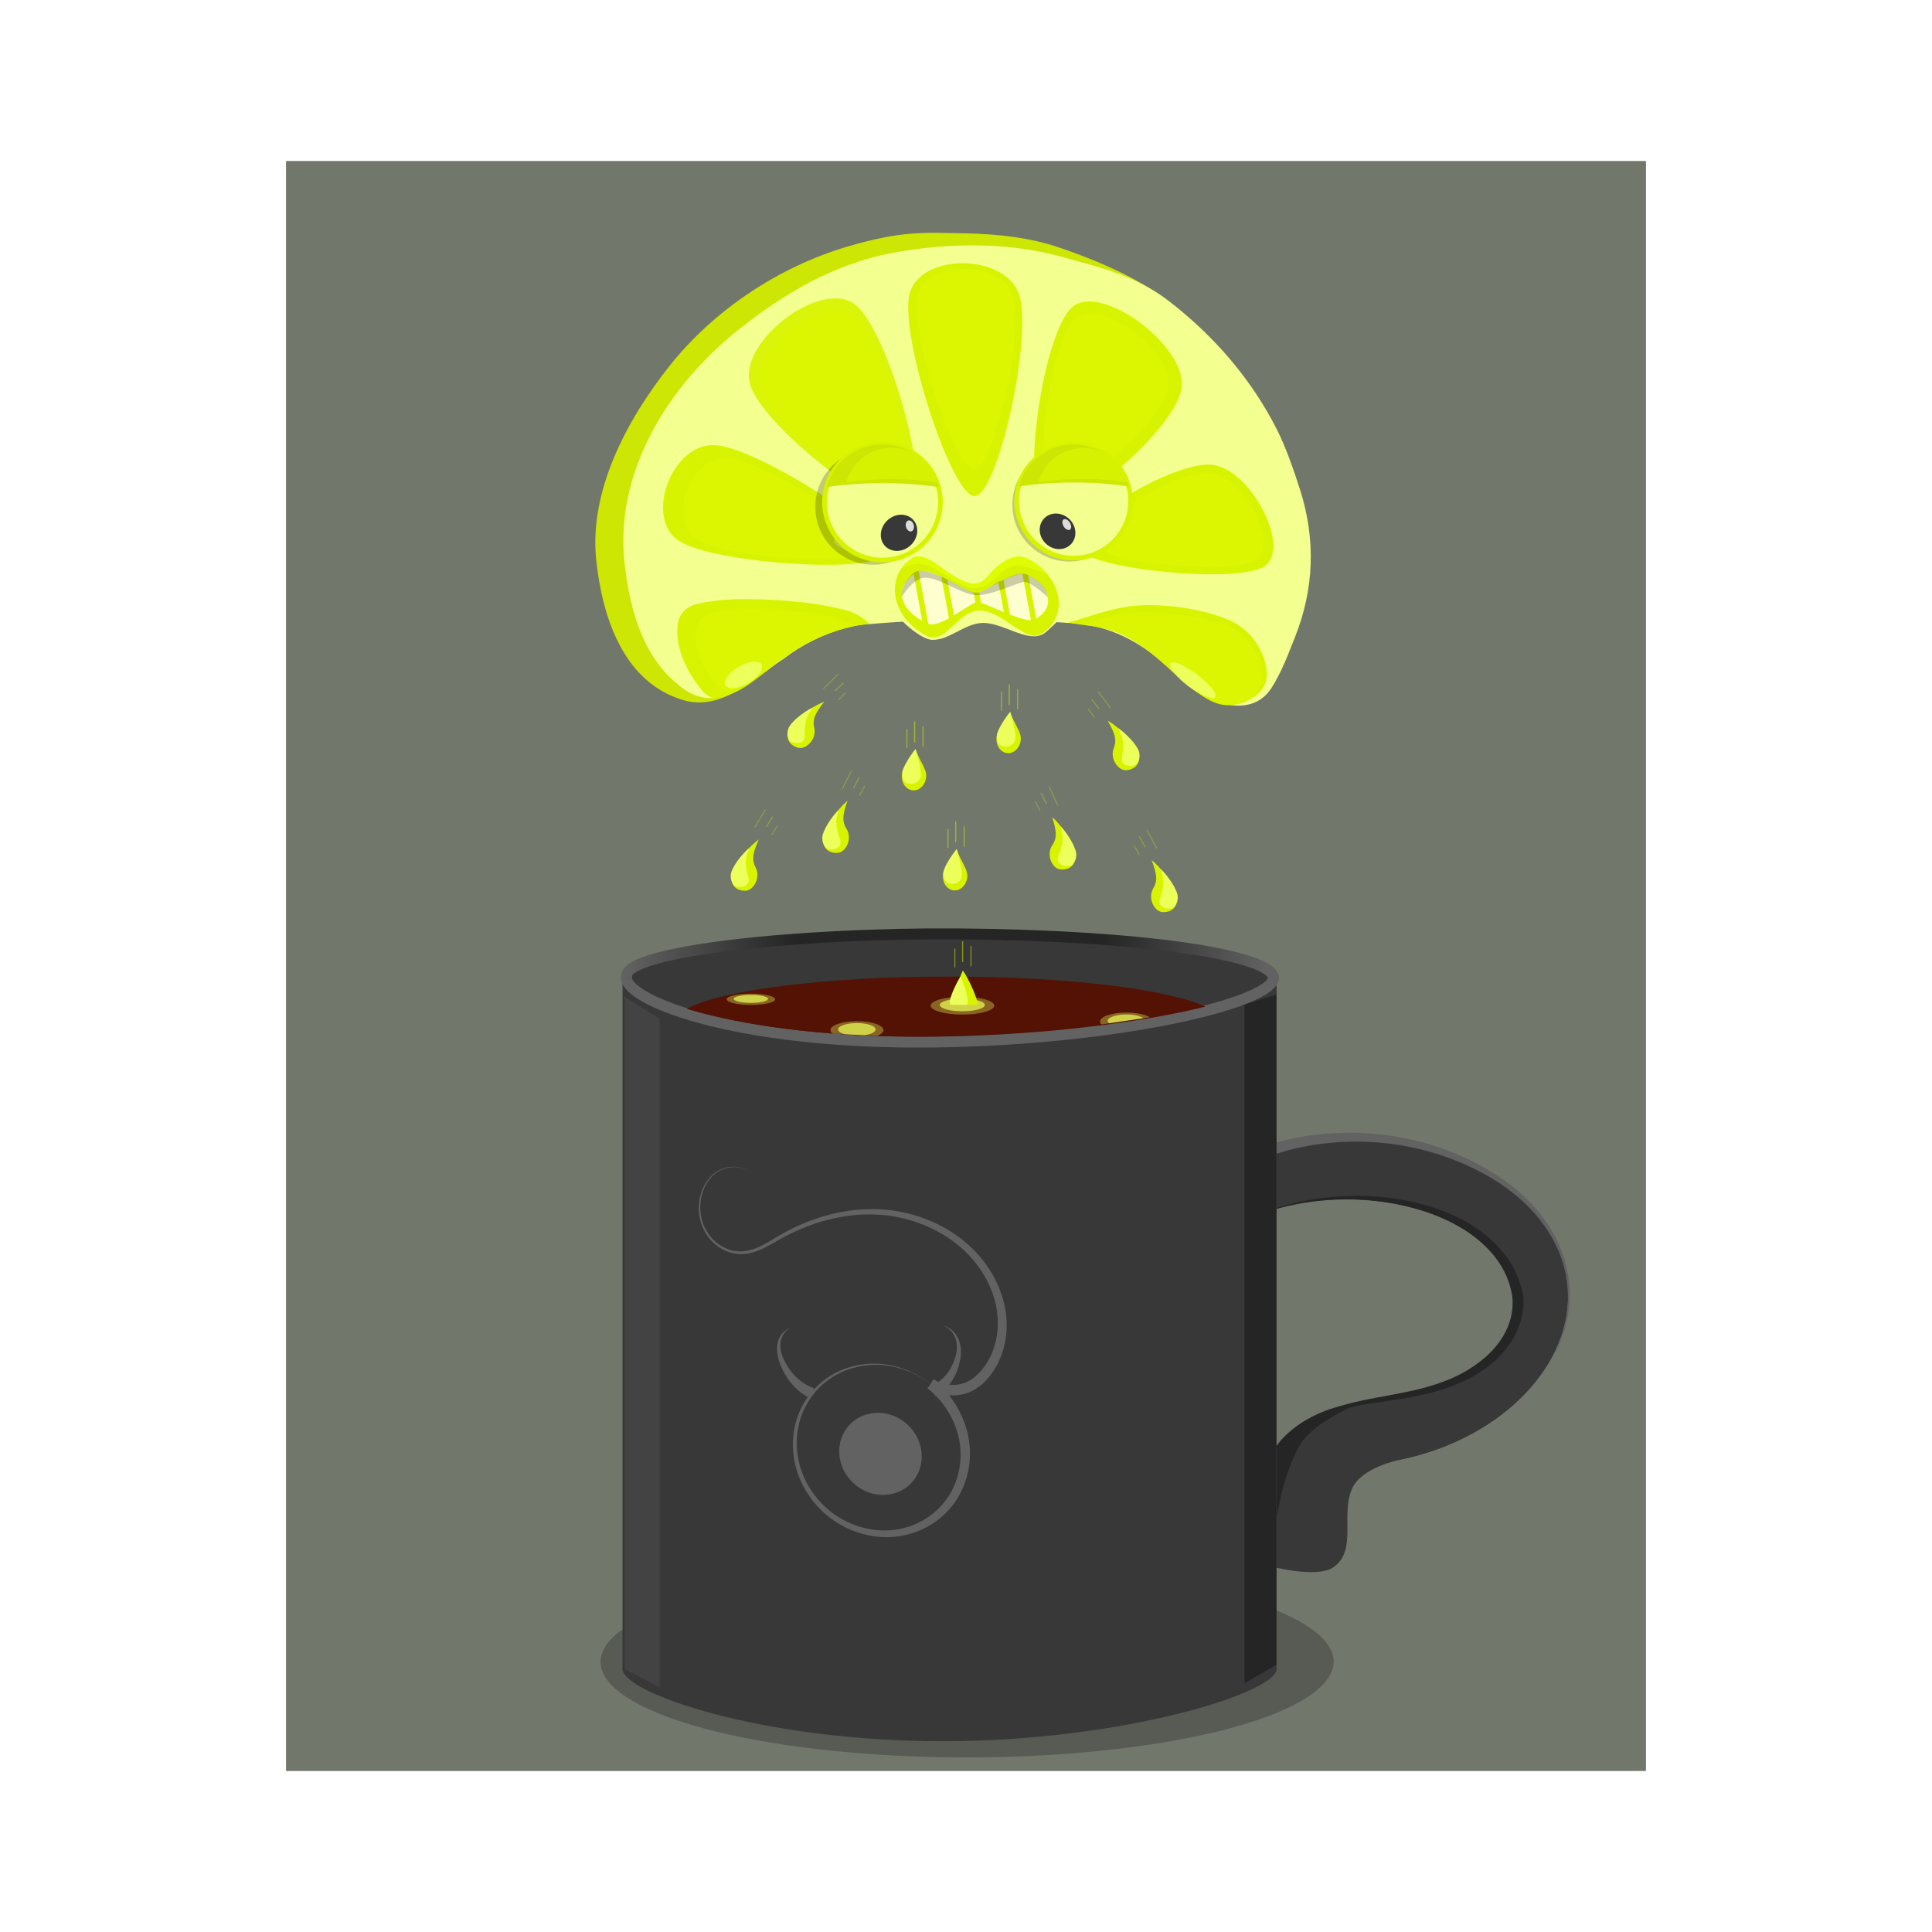 <svg:svg xmlns:dc="http://purl.org/dc/elements/1.1/" xmlns:ns2="http://creativecommons.org/ns#" xmlns:rdf="http://www.w3.org/1999/02/22-rdf-syntax-ns#" xmlns:svg="http://www.w3.org/2000/svg" height="1761.6" id="svg2985" version="1.1" viewBox="-260.8 -146.8 1761.6 1761.6" width="1761.6">
  <svg:defs id="defs2989">
    <svg:linearGradient gradientTransform="matrix(.989 0 0 1 327.77 -24)" gradientUnits="userSpaceOnUse" id="linearGradient3818" x1="278.81" x2="874.13" y1="753.03" y2="752.58">
      <svg:stop id="stop3814" offset="0" stop-color="#626262" />
      <svg:stop id="stop3820" offset=".267" stop-color="#252525" />
      <svg:stop id="stop3822" offset=".747" stop-color="#252525" />
      <svg:stop id="stop3816" offset="1" stop-color="#626262" />
    </svg:linearGradient>
    <svg:filter color-interpolation-filters="sRGB" height="1.025" id="filter4364" width="1.76" x="-.38" y="-.012">
      <svg:feGaussianBlur id="feGaussianBlur4366" stdDeviation="3.235" />
    </svg:filter>
    <svg:filter color-interpolation-filters="sRGB" height="1.025" id="filter4376" width="1.544" x="-.272" y="-.013">
      <svg:feGaussianBlur id="feGaussianBlur4378" stdDeviation="3.285" />
    </svg:filter>
    <svg:clipPath clipPathUnits="userSpaceOnUse" id="clipPath4318">
      <svg:path d="m472.2 721.5c-103.79 0-188.21 17.128-190.67 38.469h-0.04v0.469c-0.01 0.165-0.04 0.335-0.04 0.5 0 0.17 0.03 0.33 0.04 0.5v627.69c-0.114 0.733 0.023 1.752-0.04 2.531 0 21.783 81.053 65.969 186.39 65.969s195.09-44.186 195.09-65.969c0-0.851-0.143-1.694-0.4-2.531h0.38v-627.84c0.005-0.117 0.02-0.227 0.02-0.344 0-0.113-0.015-0.231-0.02-0.344v-0.625h-0.04c-2.46-21.31-86.88-38.44-190.67-38.44z" fill="#383838" id="path4320" style="color:#000000" />
    </svg:clipPath>
    <svg:clipPath clipPathUnits="userSpaceOnUse" id="clipPath4325">
      <svg:path d="m580.03 721.5c-162.3 0-294.31 17.128-298.16 38.469h-0.062v0.469c-0.015 0.165-0.062 0.335-0.062 0.5 0 0.17 0.046 0.33 0.062 0.5v627.69c-0.178 0.733 0.035 1.752-0.062 2.531 0 21.783 126.74 65.969 291.47 65.969 164.72 0 305.06-44.186 305.06-65.969 0-0.851-0.224-1.694-0.625-2.531h0.594v-627.84c0.008-0.117 0.031-0.227 0.031-0.344 0-0.113-0.024-0.231-0.031-0.344v-0.625h-0.062c-3.84-21.31-135.84-38.44-298.15-38.44z" fill="#383838" id="path4327" style="color:#000000" />
    </svg:clipPath>
  </svg:defs>
  <svg:g id="layer2" transform="translate(-297 7.213)">
    <svg:g id="g4139">
      <svg:rect fill="#242c1a" fill-opacity=".643" height="1468" id="rect4137" width="1240" x="297" y="-7.213" />
      <svg:path d="m1100 1460c0 39.212-205.05 71-458 71s-458-31.788-458-71 205.05-71 458-71 458 31.788 458 71z" fill="#3f3f3f" id="path4380" opacity=".5" style="color:#000000" transform="matrix(.684 .066 -1.637 1.152 2868.9 -363.11)" />
      <svg:path d="m1198.8 1275.1s38.868 9.791 53.05 0c22.456-15.504 6.255-47.739 17.346-72.104 8.598-18.888 41.851-25.611 41.851-25.611 89.888-17.772 155.02-81.414 155.02-150.23 0-80.771-90.751-146.25-202.69-146.25-22.054 0-44.428 2.55-64.305 7.25v59.719c19.244-5.426 41.768-8.469 64.305-8.469 84.106 0 152.28 42.112 152.28 94.063 0 51.95-68.472 87.006-152.28 94.062-24.237 2.041-60.313 25.27-64.932 41.27" fill="#383838" id="path3820" style="color:#000000" />
      <svg:path d="m1274.2 936.38c-33.991-0.031-68.47 6.534-99.119 20.642 36.881-15.455 78.232-20.352 117.59-15.736 11.317 1.327 22.525 3.501 33.469 6.531 13.022 3.61 25.658 8.439 37.406 14.844 21.021 11.539 39.616 28.711 47.625 50.375 2.169 5.758 3.612 11.787 4.281 17.875 0.253 5.653-0.332 11.36-1.719 16.875-2.818 11.364-9.229 21.924-17.531 30.656-8.318 8.742-18.632 15.663-29.688 21.156-12.003 5.955-24.925 10.173-38.125 13.375-12.65 3.065-25.629 5.199-38.594 7.656-12.933 2.446-25.897 5.262-38.406 9.656-12.528 4.397-24.949 9.565-35.197 18.022-10.253 8.458-19.481 18.009-23.728 30.523-2.304 6.795-3.389 13.993-3.188 21.125 0.025-7.135 1.322-14.232 3.812-20.875 4.582-12.235 14.023-21.318 24.29-29.273 10.273-7.959 22.613-12.591 35.01-16.522 12.385-3.923 25.259-6.249 38.188-8.281 12.963-2.031 26.042-3.754 39.062-6.469 13.592-2.83 27.073-6.792 39.875-12.625 11.808-5.372 23.034-12.446 32.5-21.719 9.48-9.281 17.01-20.894 20.781-33.969 1.863-6.525 2.736-13.343 2.594-20.156h0.031c-0.01-0.053-0.024-0.103-0.031-0.156-0.991-6.984-2.86-13.828-5.562-20.312-10.15-23.99-30.622-41.74-53.156-52.938-12.508-6.256-25.748-10.802-39.219-14.031-11.317-2.716-22.815-4.517-34.375-5.469-6.284-0.517-12.58-0.776-18.875-0.781z" fill="#252525" fill-rule="evenodd" id="path3860" />
      <svg:path d="m1191.4 890.25 3.122 9.5c29.323-10.043 60.745-14.176 91.882-12.456 31.136 1.725 62.054 9.305 90.37 22.649v0c18.685 8.815 36.335 20.055 51.101 34.454v0c14.758 14.395 26.641 32.027 32.93 51.708 5.051 15.775 6.272 32.791 3.857 49.286-2.417 16.494-8.479 32.534-17.951 46.36 9.802-13.594 16.304-29.563 19.145-46.17 2.843-16.607 2.037-33.916-2.739-50.184-5.961-20.265-17.658-38.651-32.469-53.776 0 0-0 0-0-0-14.805-15.123-32.604-27.11-51.499-36.562-28.642-14.342-60.174-22.917-92.224-25.462-32.05-2.55-64.682 0.925-95.524 10.654z" fill="#626262" id="path3847" style="color:#000000" />
      <svg:path d="m1266.7 1129.6s-32.553 14.37-44.194 32.173c-8.264 12.638-16.472 37.608-19.092 51.972-2.271 12.45-10.607 44.194-10.607 44.194l6.718-91.57c20.323-25.743 43.32-34.054 67.175-36.77z" fill="#252525" id="path3216" style="color:#000000" />
      <svg:path d="m902.03 697.5c-162.3 0-294.31 17.128-298.16 38.469h-0.062v0.469c-0.015 0.165-0.062 0.335-0.062 0.5 0 0.17 0.046 0.33 0.062 0.5v627.69c-0.178 0.733 0.035 1.752-0.062 2.531 0 21.783 126.74 65.969 291.47 65.969 164.72 0 305.06-44.186 305.06-65.969 0-0.851-0.224-1.694-0.625-2.531h0.594v-627.84c0.01-0.117 0.031-0.227 0.031-0.344 0-0.113-0.024-0.231-0.031-0.344v-0.625h-0.062c-3.8-21.31-135.8-38.44-298.07-38.44z" fill="#383838" id="path3783" style="color:#000000" />
      <svg:path clip-path="url(#clipPath4325)" d="m877.95 776.88v611l-29 17v-619.13l29-8.868" fill="#252525" filter="url(#filter4376)" id="path4372" style="color:#000000" transform="translate(322,-24)" />
      <svg:path d="m1197.5 737.24c0 21.783-127.48 53.883-290.41 58.488-191.42 5.411-299.87-36.439-299.83-58.488" fill="none" id="path3822" stroke="#626262" stroke-linecap="round" stroke-linejoin="round" stroke-width="9.947" style="color:#000000" />
      <svg:path d="m1182.3 473.92c-19.57 24.006-47.824 13.259-65.017-9.311-24.554-26.117-57.471-45.392-95.017-49.522-50.993-7.425-102.52 1.043-153.83-2.658-41.991-2.319-84.708 8.287-117.74 34.412-26.519 16.601-53.462 45.917-88.095 38.456-58.39-14.88-77.42-78.05-82.78-128.81-6.61-62.64 27.66-127.41 66.79-176.77 40.4-50.96 99.6-90.331 161.95-108.79 50.31-14.889 71.06-12.844 106.93-12.184 29.454 0.541 59.536 3.61 87.38 13.227 44.225 15.275 89.184 35.172 122.17 69.124 32.284 33.234 42.157 46.845 73.15 109.45 39.29 79.366 24.179 170.5-15.838 223.37z" fill="#cde603" id="path3850" style="color:#000000" />
      <svg:path d="m1221.5 292.22c14.864 46.458 12.576 91.552-4.341 134.2-6.22 15.681-12.391 32.567-21.692 46.97-19.827 30.701-64.374 11.528-85.322-10.2-25.103-26.039-55.521-46.061-94.178-48.835-64.573-4.633-127.45-4.727-191.69 1.088-14.577 1.319-28.474 5.867-42.643 12.468-14.228 6.629-28.375 15.688-43.754 27.773-8.775 6.896-19.441 14.061-29.591 19.966-17.667 10.279-37.219 9.695-54.24-5.804-32.529-26.3-43.83-70.179-48.348-109.81-9.501-83.33 39.803-162.39 103.21-212.9 41.53-33.078 87.086-60.512 141.64-70.661 50.203-9.34 105.4-9.97 154.95 3.997 32.656 9.205 65.784 16.398 96.201 39.835 41.162 31.716 75.417 71.015 99.091 117.91 7.831 15.513 15.384 37.36 20.707 53.996z" fill="#f3ff8f" id="path4262" style="color:#000000" />
      <svg:path d="m1019.2 384.37c0 11.481 1.43 9.724-9.325 18.967-4.09 3.515-18.163 18.405-22.689 20.878-14.696 8.029-37.609-11.415-56.133-10.189-16.216 1.073-29.281 15.766-44.912 15.376-8.595-0.215-24.331-13.277-28.707-19-6.352-8.307-9.345-21.332-9.345-30.273 0-14.205 1.371-28.149 17.666-38.672 18.146-11.718 35.463-11.448 62.056-11.448 19.734 0 39.881 8.413 53.374 14.128 21.017 8.901 38.015 21.95 38.015 40.235z" fill="#f3ff8f" id="path3853" style="color:#000000" />
      <svg:path d="m1197.4 737.99c0-21.783-125-39.288-287.94-40.488-147.52-1.087-301.85 15.939-301.81 37.988" fill="none" id="path3810" stroke="url(#linearGradient3818)" stroke-linecap="round" stroke-linejoin="round" stroke-width="9.947" style="color:#000000" />
      <svg:path clip-path="url(#clipPath4318)" d="m282.68 779 20.421 19.858v609.47l-20.421-16.328v-613" fill="#626262" filter="url(#filter4364)" id="path4348" opacity=".5" style="color:#000000" transform="matrix(1.564 0 0 1 163.65 -24)" />
      <svg:g fill="#626262" id="g4250" transform="matrix(1 -.02 .083 .998 138.99 5.037)">
        <svg:path d="m507 922c-4.439-3.144-9.759-5.06-15.212-5.463-5.453-0.402-11.025 0.71-15.927 3.193-0 0-0 0-0 0-8.052 4.087-13.994 11.676-17.374 20.067-4.623 11.428-4.745 24.896 0.784 36.078 2.771 5.589 6.91 10.528 12.055 14.135 5.147 3.607 11.288 5.835 17.612 6.219 6.871 0.396 13.665-1.321 19.915-3.892 6.249-2.558 12.058-5.895 17.898-8.924 28.68-14.842 61.093-23.417 92.9-20.501 15.933 1.445 31.582 5.901 45.72 13.21 14.029 7.26 26.59 17.405 35.914 29.943 10.794 14.512 17.418 32.233 17.717 50.067 0.31 17.802-5.756 35.842-17.373 48.952h-0c-4.949 5.533-10.743 10.242-17.267 12.532-9.299 3.4-20.535 1.894-28.54-3.746l-5.641 8.257c10.991 7.336 25.213 8.916 37.46 4.254 8.367-3.282 15.287-8.971 20.733-15.468h0c12.898-15.258 19.241-35.327 18.495-55.004-0.757-19.652-8.249-38.635-20.151-53.977-10.288-13.26-23.779-23.757-38.679-31.099-0-0-0-0-0-0-14.989-7.393-31.396-11.729-47.984-12.92-33.048-2.339-65.996 7.036-94.804 22.67-5.867 3.177-11.521 6.577-17.493 9.14-5.97 2.551-12.333 4.326-18.694 4.044-5.847-0.239-11.637-2.215-16.536-5.51l-0-0c-4.901-3.294-8.923-7.912-11.667-13.192-5.495-10.542-5.642-23.626-1.346-34.867 3.164-8.244 8.807-15.795 16.626-19.933l0-0c4.756-2.522 10.225-3.727 15.629-3.429 5.404 0.298 10.735 2.099 15.232 5.16z" fill-rule="evenodd" id="path3875" />
        <svg:path d="m653.04 1118.3c-12.238-10.949-28.091-17.891-44.55-19.439-16.46-1.546-33.438 2.31-47.693 10.9-14.254 8.592-25.689 21.861-32.096 37.342-0 0-0 0-0 0-6.403 15.482-7.727 33.055-3.657 49.421 3.955 15.886 12.95 30.502 25.448 41.236 15.808 13.562 37.061 20.62 58.007 19.139h0c20.944-1.5 41.154-11.508 55.109-27.424 13.937-15.931 21.308-37.411 20.017-58.709-1.317-21.296-11.262-41.887-27.289-56.227l-6.591 7.521c14.268 12.207 23.61 30.442 25.144 49.327 1.561 18.882-4.679 38.563-16.984 53.192-12.287 14.644-30.708 24.312-49.913 26.066-19.204 1.774-39.246-4.364-54.26-16.736-11.896-9.791-20.717-23.429-24.768-38.402-4.179-15.422-3.29-32.282 2.555-47.271 5.842-14.991 16.64-28.107 30.34-36.751 13.699-8.647 30.28-12.808 46.546-11.615 16.267 1.192 32.174 7.735 44.635 18.43z" fill-rule="evenodd" id="path3881" />
        <svg:path d="m639 1184.5c0 20.711-16.789 37.5-37.5 37.5s-37.5-16.789-37.5-37.5 16.789-37.5 37.5-37.5 37.5 16.789 37.5 37.5z" id="path3887" style="color:#000000" transform="translate(.5 -3.5)" />
        <svg:path d="m530.11 1064.3c-3.984 1.167-7.648 3.721-10.185 7.239-2.751 3.835-4.114 8.637-4.238 13.438-0.129 4.789 0.833 9.555 2.316 14.036 2.09 6.412 5.283 12.598 9.735 18.016 3.953 4.79 8.847 8.873 14.406 11.946l4.311-9.023c-4.744-1.849-9.218-4.642-13.052-8.205-4.342-4.016-7.886-9.09-10.571-14.659-1.858-3.905-3.31-7.988-3.731-12.222v-0c-0.416-4.221 0.151-8.652 2.207-12.456 1.875-3.494 5.004-6.431 8.8-8.11z" fill-rule="evenodd" id="path3919" />
        <svg:path d="m668.65 1065c3.797 1.679 6.925 4.615 8.8 8.11 2.056 3.804 2.623 8.236 2.207 12.456-0.421 4.234-1.873 8.317-3.731 12.222-2.684 5.57-6.229 10.643-10.571 14.659-3.834 3.563-8.308 6.355-13.052 8.205l4.311 9.023c5.559-3.074 10.454-7.156 14.406-11.946 4.452-5.418 7.646-11.604 9.735-18.016 1.484-4.481 2.446-9.247 2.316-14.036-0.124-4.801-1.487-9.603-4.238-13.438-2.537-3.517-6.201-6.072-10.185-7.239z" fill-rule="evenodd" id="path3938" />
      </svg:g>
      <svg:path d="m662.49 765.81c1.328 0.405 2.47 0.818 3.844 1.219 5.685 1.659 11.772 3.276 18.219 4.844 6.447 1.568 13.272 3.087 20.469 4.531 7.197 1.444 14.754 2.806 22.688 4.094 7.934 1.288 16.217 2.495 24.875 3.594 8.658 1.099 17.693 2.092 27.062 2.969 9.37 0.877 19.087 1.628 29.156 2.25 10.069 0.622 20.494 1.103 31.25 1.438 10.756 0.335 21.851 0.517 33.281 0.531 11.43 0.015 23.19-0.131 35.281-0.469 10.291-0.288 20.449-0.663 30.438-1.156 9.989-0.493 19.797-1.101 29.438-1.781 9.641-0.68 19.096-1.432 28.344-2.281 9.247-0.849 18.285-1.782 27.094-2.781 8.808-0.999 17.394-2.088 25.719-3.219 8.324-1.131 16.393-2.318 24.188-3.562 7.795-1.244 15.312-2.536 22.531-3.875 7.22-1.339 14.151-2.71 20.75-4.125 6.379-1.368 12.43-2.765 18.188-4.188-34.59-15.951-126.31-27.406-234.34-27.406-112.46 0-207.43 12.394-238.47 29.375z" fill="#531203" id="path3990" style="color:#000000" />
      <svg:g id="g4156" transform="matrix(.998 .063 .195 1.014 239.61 -56.207)">
        <svg:path d="m425.78 416.78c-25.177 0.211-50.745 1.106-75.108 7.99-9.758 2.509-18.623 9.195-21.901 18.992-6.527 18.69-1.919 40.025 8.537 56.389 3.733 7.212 10.166 11.993 18.273 8.063 20.154-5.272 36.49-19.04 53.006-31.038 18.374-13.607 36.764-24.164 57.942-33.157 12.78-4.625 26.027-9.22 39.403-10.891-4.85-5.333-10.005-8.241-15.844-10.231-21.025-4.986-42.779-5.891-64.308-6.118z" fill="#d8f300" id="path3902" style="color:#000000" />
        <svg:path d="m424.99 425.77c-20.838 0.175-42 0.915-62.165 6.613-8.077 2.077-15.414 7.611-18.127 15.719-5.402 15.469-1.588 33.128 7.066 46.672 3.083 5.935 8.42 10.004 15.093 6.578 16.622-4.737 29.948-16.408 43.646-26.39 8.931-6.707 18.443-11.593 28.112-17.425 11.934-7.198 24.048-12.739 38.045-17.388 4.736-1.398 12.474-3.975 15.999-4.669-3.73-2.991-10.073-3.788-15.173-5.299-17.231-3.638-34.938-4.242-52.495-4.411z" fill="#dbf600" id="path4076" style="color:#000000" />
        <svg:path d="m371.5 452.5c0 2.761-3.134 5-7 5s-7-2.239-7-5 3.134-5 7-5 7 2.239 7 5z" fill="#ecff5a" id="path4088" style="color:#000000" transform="matrix(2.636 -1.555 .735 1.351 -913.07 442.24)" />
      </svg:g>
      <svg:g id="g4151" transform="matrix(1 -.158 .208 .928 253.58 68.372)">
        <svg:path d="m540.78 11.771c-34.391 0-99.08-112.04-81.884-141.83 17.196-29.784 146.57-29.784 163.77 0 17.196 29.784-47.493 141.83-81.884 141.83z" fill="#d8f300" id="path3904" style="color:#000000" transform="matrix(.31 -.522 1.078 .606 327.38 666.32)" />
        <svg:path d="m540.78 11.771c-34.391 0-99.08-112.04-81.884-141.83 17.196-29.784 146.57-29.784 163.77 0 17.196 29.784-47.493 141.83-81.884 141.83z" fill="#dbf600" id="path4074" style="color:#000000" transform="matrix(.262 -.442 .911 .512 343.34 618.28)" />
        <svg:path d="m371.5 452.5c0 2.761-3.134 5-7 5s-7-2.239-7-5 3.134-5 7-5 7 2.239 7 5z" fill="#ecff5a" id="path4092" style="color:#000000" transform="matrix(2.669 1.498 -.799 1.314 -126.47 -760.79)" />
      </svg:g>
      <svg:g id="g4141" transform="matrix(1.055 -.23 .054 1.015 271.71 66.769)">
        <svg:path d="m540.78 11.771c-34.391 0-99.08-112.04-81.884-141.83 17.196-29.784 146.57-29.784 163.77 0 17.196 29.784-47.493 141.83-81.884 141.83z" fill="#daf40a" id="path3908" style="color:#000000" transform="matrix(.57 -.307 .601 1.174 230.25 514.77)" />
        <svg:path d="m540.78 11.771c-34.391 0-99.08-112.04-81.884-141.83 17.196-29.784 146.57-29.784 163.77 0 17.196 29.784-47.493 141.83-81.884 141.83z" fill="#dbf600" id="path4072" style="color:#000000" transform="matrix(.511 -.275 .538 1.052 257.86 488.97)" />
        <svg:path d="m371.5 452.5c0 2.761-3.134 5-7 5s-7-2.239-7-5 3.134-5 7-5 7 2.239 7 5z" fill="#ecff5a" id="path4094" style="color:#000000" transform="matrix(1.411 2.716 -1.388 .662 647.07 -947.13)" />
      </svg:g>
      <svg:g id="g4220" transform="translate(322,-24)">
        <svg:path d="m540.78 11.771c-34.391 0-99.08-112.04-81.884-141.83 17.196-29.784 146.57-29.784 163.77 0 17.196 29.784-47.493 141.83-81.884 141.83z" fill="#d8f300" id="path3900" style="color:#000000" transform="matrix(.612 0 .066 1.293 271.05 307.06)" />
        <svg:path d="m540.78 11.771c-34.391 0-99.08-112.04-81.884-141.83 17.196-29.784 146.57-29.784 163.77 0 17.196 29.784-47.493 141.83-81.884 141.83z" fill="#dbf600" id="path4068" style="color:#000000" transform="matrix(.53 0 .057 1.109 315.16 284.19)" />
      </svg:g>
      <svg:g id="g4291" transform="matrix(1 .21 .112 1.024 291 -200.92)">
        <svg:path d="m540.78 11.771c-34.391 0-99.08-112.04-81.884-141.83 17.196-29.784 146.57-29.784 163.77 0 17.196 29.784-47.493 141.83-81.884 141.83z" fill="#d8f300" id="path3912" style="color:#000000" transform="matrix(.572 .324 -.663 1.127 354.66 172.82)" />
        <svg:path d="m540.78 11.771c-34.391 0-99.08-112.04-81.884-141.83 17.196-29.784 146.57-29.784 163.77 0 17.196 29.784-47.493 141.83-81.884 141.83z" fill="#dbf600" id="path4070" style="color:#000000" transform="matrix(.484 .274 -.562 .955 410.27 182.81)" />
        <svg:path d="m371.5 452.5c0 2.761-3.134 5-7 5s-7-2.239-7-5 3.134-5 7-5 7 2.239 7 5z" fill="#ecff5a" id="path4098" style="color:#000000" transform="matrix(-1.529 2.651 -1.305 -.814 1816.3 -258.16)" />
      </svg:g>
      <svg:g id="g4224" transform="translate(322,-24)">
        <svg:path d="m540.78 11.771c-34.391 0-99.08-112.04-81.884-141.83 17.196-29.784 146.57-29.784 163.77 0 17.196 29.784-47.493 141.83-81.884 141.83z" fill="#d8f300" id="path3914" style="color:#000000" transform="matrix(.29 .567 -1.035 .206 551.48 60.37)" />
        <svg:path d="m540.78 11.771c-34.391 0-99.08-112.04-81.884-141.83 17.196-29.784 146.57-29.784 163.77 0 17.196 29.784-47.493 141.83-81.884 141.83z" fill="#dbf600" id="path4078" style="color:#000000" transform="matrix(.25 .489 -.892 .178 587 99.94)" />
      </svg:g>
      <svg:g id="g4143" transform="translate(322,-24)">
        <svg:path d="m752.15 422.05c-23.713 1.415-49.884 12.237-63.751 15.433 10.12 2.604 20.699 2.445 34.208 5.832 25.347 6.354 44.85 24.921 62.784 41.015 18.326 16.445 34.982 30.335 51.429 28.584 18.022-1.919 32.31-13.343 32.459-27.081 0.207-19.015-12.705-38.774-29.051-47.809-16.652-9.204-53.669-18.027-88.078-15.974z" fill="#d8f300" id="path3916" style="color:#000000" />
        <svg:path d="m759.9 428.58c-11.753-0.441-24.471 1.175-35.414 3.967-8.653 2.208-15.91 4.995-21.297 7.274 10.95 1.18 22.032 3.657 31.544 7.372 11.642 4.547 21.69 12.445 32.423 20.741 10.629 8.216 20.432 19.708 30.234 26.531 9.002 6.265 16.974 13.14 24.627 15.774 5.516 1.899 14.302 2.343 18.802 1.813 16.096-1.896 23.688-14.152 23.821-26.436 0.185-17.003-11.361-34.672-25.978-42.752-14.89-8.23-47.959-13.128-78.761-14.284z" fill="#dbf600" id="path4080" style="color:#000000" />
        <svg:path d="m371.5 452.5c0 2.761-3.134 5-7 5s-7-2.239-7-5 3.134-5 7-5 7 2.239 7 5z" fill="#ecff5a" id="path4102" style="color:#000000" transform="matrix(-2.934 -2.179 .638 -1.129 1582.6 1795.3)" />
      </svg:g>
      <svg:g fill="#ecff5a" id="g4076" transform="matrix(.672 0 0 1 515.57 -21.172)">
        <svg:path d="m635.69 784.1c0 4.491-19.312 8.132-43.134 8.132s-43.134-3.641-43.134-8.132 19.312-8.132 43.134-8.132 43.134 3.641 43.134 8.132z" id="path4023" opacity=".351" style="color:#000000" />
        <svg:path d="m635.69 784.1c0 4.491-19.312 8.132-43.134 8.132s-43.134-3.641-43.134-8.132 19.312-8.132 43.134-8.132 43.134 3.641 43.134 8.132z" id="path4025" opacity=".707" style="color:#000000" transform="matrix(.709 0 0 .709 172.25 227.56)" />
      </svg:g>
      <svg:g id="g4072" transform="matrix(1 0 0 .79 322.35 145.74)">
        <svg:path d="m591.75 740.66c-4.492 12.891-8.663 31.349-8.531 39.594h22.25c-0.014-0.263-0.035-0.515-0.062-0.781-0.743-7.315-7.793-28.385-13.656-38.812z" fill="#d8f300" id="path4057" style="color:#000000" />
        <svg:path d="m589.62 747.59c-4.681 9.618-9.63 23.866-9.719 29.281-0.019 1.179 0.136 2.323 0.438 3.375h15.438c0.288-0.972 0.482-2.008 0.5-3.094 0.089-5.415-3.268-21.428-6.656-29.562z" fill="#ecff5a" id="path4059" style="color:#000000" />
      </svg:g>
      <svg:g fill="#ecff5a" id="g4080" transform="matrix(.513 0 0 .631 416.93 262.38)">
        <svg:path d="m635.69 784.1c0 4.491-19.312 8.132-43.134 8.132s-43.134-3.641-43.134-8.132 19.312-8.132 43.134-8.132 43.134 3.641 43.134 8.132z" id="path4082" opacity=".351" style="color:#000000" />
        <svg:path d="m635.69 784.1c0 4.491-19.312 8.132-43.134 8.132s-43.134-3.641-43.134-8.132 19.312-8.132 43.134-8.132 43.134 3.641 43.134 8.132z" id="path4084" opacity=".707" style="color:#000000" transform="matrix(.709 0 0 .709 172.25 227.56)" />
      </svg:g>
      <svg:path d="m817.59 777.09c-13.329 0-24.156 3.634-24.156 8.125 0 1.154 0.746 2.225 2.031 3.219l40.562 2.031c3.549-1.416 5.688-3.252 5.688-5.25 0-4.491-10.796-8.125-24.125-8.125z" fill="#ecff5a" id="path4089" opacity=".351" style="color:#000000" />
      <svg:path d="m817.47 778.84c-9.45 0-17.094 2.597-17.094 5.781 0 1.756 2.326 3.317 6 4.375l18.031 0.906c6.004-0.895 10.188-2.927 10.188-5.281 0-3.184-7.675-5.781-17.125-5.781z" fill="#ecff5a" id="path4091" opacity=".707" style="color:#000000" />
      <svg:g fill="#ecff5a" id="g4107" transform="translate(322,-24)">
        <svg:path d="m741.38 793.25c-13.329 0-24.125 3.634-24.125 8.125 0 0.938 0.509 1.849 1.375 2.688l44-6.531c-4.08-2.55-12.06-4.28-21.25-4.28z" id="path4095" opacity=".351" style="color:#000000" />
        <svg:path d="m741.28 795.03c-9.45 0-17.094 2.566-17.094 5.75 0 0.796 0.478 1.56 1.344 2.25l31.312-4.656c-2.703-1.985-8.656-3.344-15.562-3.344z" id="path4097" opacity=".707" style="color:#000000" />
      </svg:g>
      <svg:g id="g4787" transform="translate(309.27 -40.971)">
        <svg:path d="m657.69 561.46c-0.688 7.32-6.202 12.788-12.315 12.214-6.113-0.575-10.51-6.975-9.822-14.295 0.688-7.32 5.022-10.905 12.367-23.432 3.732 11.366 10.458 18.193 9.77 25.513z" fill="#d8f300" id="path4268" style="color:#000000" />
        <svg:path d="m652.72 561.05c-0.847 4.225-5.155 7.198-9.622 6.639-4.467-0.559-7.255-2.71-7.292-9.41-0.024-4.309 6.217-15.166 12.2-22.17 2.214 6.737 5.561 20.716 4.714 24.941z" fill="#ecff5a" id="path4270" style="color:#000000" />
        <svg:path d="m640.11 517.98v16.617" fill="#394100" id="path4272" opacity=".5" stroke="#d8f300" stroke-linecap="round" stroke-linejoin="round" stroke-width=".9" style="color:#000000" />
        <svg:path d="m647.18 511.26v18.208" fill="#394100" id="path4274" opacity=".5" stroke="#d8f300" stroke-linecap="round" stroke-linejoin="round" style="color:#000000" />
        <svg:path d="m654.79 515.68v17.678" fill="#394100" id="path4276" opacity=".5" stroke="#d8f300" stroke-linecap="round" stroke-linejoin="round" stroke-width=".9" style="color:#000000" />
      </svg:g>
      <svg:g fill="#394100" id="g4326" opacity=".5" stroke="#d8f300" stroke-linecap="round" stroke-linejoin="round" transform="translate(323.24 -16.929)">
        <svg:path d="m583.61 728.23v16.617" id="path4312" stroke-width=".9" style="color:#000000" />
        <svg:path d="m590.68 721.51v18.208" id="path4314" style="color:#000000" />
        <svg:path d="m598.29 725.93v17.678" id="path4316" stroke-width=".9" style="color:#000000" />
      </svg:g>
      <svg:g id="g4660" transform="translate(302.2 -21.172)">
        <svg:g id="g4121" transform="matrix(.978 -.211 .211 .978 -95.606 169.96)">
          <svg:path d="m745.79 548.69c-5.989 8.846-0.217 21.515 7.344 22.258 6.11 0.601 12.35-1.903 13.333-9.551 0.773-6.016-2.002-10.732-5.037-16.572-3.234-6.221-7.021-13.614-15.836-21.702 3.794 12.104 4.877 18.655 0.196 25.568z" fill="#d8f300" id="path4333" style="color:#000000" />
          <svg:path d="m751.24 558.8c-2.555 6.473 4.22 9.581 8.736 9.323 4.515-0.258 7.429-4.845 7.616-10.258 0.222-6.43-7.611-19.2-14.014-26.048 1.649 8.505 3.555 12.056-2.337 26.983z" fill="#ecff5a" id="path4335" style="color:#000000" />
          <svg:g fill="none" id="g4470" opacity=".3" stroke="#d8f300" stroke-linecap="round" transform="translate(16.263 2.121)">
            <svg:path d="m734.32 510.16-7.758-16.688" id="path4337" stroke-width=".9" />
            <svg:path d="m723.86 508.56-4.527-9.287" id="path4339" />
            <svg:path d="m718.27 515.35-4.064-8.248" id="path4341" stroke-width=".9" />
          </svg:g>
        </svg:g>
      </svg:g>
      <svg:g id="g4738" transform="translate(305.03 -40.971)">
        <svg:g id="g4429" transform="translate(34.476 -11.559)">
          <svg:path d="m541.19 606.96c-0.688 7.32-6.202 12.788-12.315 12.214-6.113-0.575-10.51-6.975-9.822-14.295 0.688-7.32 5.022-10.905 12.367-23.432 3.732 11.366 10.458 18.193 9.77 25.513z" fill="#d8f300" id="path4431" style="color:#000000" />
          <svg:path d="m536.22 606.55c-0.847 4.225-5.155 7.198-9.622 6.639-4.467-0.559-7.255-2.71-7.292-9.41-0.024-4.309 6.217-15.166 12.2-22.17 2.214 6.737 5.561 20.716 4.714 24.941z" fill="#ecff5a" id="path4433" style="color:#000000" />
        </svg:g>
        <svg:g fill="#394100" id="g4435" opacity=".5" stroke="#d8f300" stroke-linecap="round" stroke-linejoin="round" transform="translate(-82.024 33.941)">
          <svg:path d="m640.11 517.98v16.617" id="path4437" stroke-width=".9" style="color:#000000" />
          <svg:path d="m647.18 511.26v18.208" id="path4439" style="color:#000000" />
          <svg:path d="m654.79 515.68v17.678" id="path4441" stroke-width=".9" style="color:#000000" />
        </svg:g>
      </svg:g>
      <svg:g id="g4710" transform="translate(262.6 -36.728)">
        <svg:g id="g4445" transform="translate(114.38 75.415)">
          <svg:path d="m541.19 606.96c-0.688 7.32-6.202 12.788-12.315 12.214-6.113-0.575-10.51-6.975-9.822-14.295 0.688-7.32 5.022-10.905 12.367-23.432 3.732 11.366 10.458 18.193 9.77 25.513z" fill="#d8f300" id="path4447" style="color:#000000" />
          <svg:path d="m536.22 606.55c-0.847 4.225-5.155 7.198-9.622 6.639-4.467-0.559-7.255-2.71-7.292-9.41-0.024-4.309 6.217-15.166 12.2-22.17 2.214 6.737 5.561 20.716 4.714 24.941z" fill="#ecff5a" id="path4449" style="color:#000000" />
        </svg:g>
        <svg:g fill="#394100" id="g4451" opacity=".5" stroke="#d8f300" stroke-linecap="round" stroke-linejoin="round" transform="translate(-2.121 120.92)">
          <svg:path d="m640.11 517.98v16.617" id="path4453" stroke-width=".9" style="color:#000000" />
          <svg:path d="m647.18 511.26v18.208" id="path4455" style="color:#000000" />
          <svg:path d="m654.79 515.68v17.678" id="path4457" stroke-width=".9" style="color:#000000" />
        </svg:g>
      </svg:g>
      <svg:g id="g4681" transform="translate(295.13 -28.243)">
        <svg:g id="g4129" transform="matrix(.999 -.053 .053 .999 -34.211 42.935)">
          <svg:path d="m791.46 683.74c-5.989 8.846-0.217 21.515 7.344 22.258 6.11 0.601 12.35-1.903 13.333-9.551 0.773-6.016-2.002-10.732-5.037-16.572-3.234-6.221-7.021-13.614-15.836-21.702 3.794 12.104 4.877 18.655 0.196 25.568z" fill="#d8f300" id="path4516" style="color:#000000" />
          <svg:path d="m796.91 693.86c-2.555 6.473 4.22 9.581 8.736 9.323 4.515-0.258 7.429-4.845 7.616-10.258 0.222-6.43-7.611-19.2-14.014-26.048 1.649 8.505 3.555 12.056-2.337 26.983z" fill="#ecff5a" id="path4518" style="color:#000000" />
          <svg:g fill="none" id="g4520" opacity=".3" stroke="#d8f300" stroke-linecap="round" transform="translate(61.933 137.18)">
            <svg:path d="m734.32 510.16-7.758-16.688" id="path4522" stroke-width=".9" />
            <svg:path d="m723.86 508.56-4.527-9.287" id="path4524" />
            <svg:path d="m718.27 515.35-4.064-8.248" id="path4526" stroke-width=".9" />
          </svg:g>
        </svg:g>
      </svg:g>
      <svg:g id="g4593" transform="translate(322,-24)">
        <svg:path d="m456.63 533.55c2.47 10.393-7.413 20.199-14.748 18.217-5.927-1.601-10.877-6.152-9.088-13.652 1.407-5.9 5.671-9.329 10.578-13.716 5.227-4.673 11.386-10.247 22.493-14.691-7.833 9.977-11.165 15.721-9.234 23.843z" fill="#d8f300" id="path4532" style="color:#000000" />
        <svg:path d="m447.95 541.07c0.098 6.958-7.339 7.467-11.47 5.627-4.132-1.84-5.233-7.161-3.492-12.29 2.069-6.092 13.914-15.263 22.328-19.401-4.553 7.37-7.592 10.017-7.366 26.063z" fill="#ecff5a" id="path4534" style="color:#000000" />
        <svg:g fill="none" id="g4536" opacity=".3" stroke="#d8f300" stroke-linecap="round" transform="matrix(-.935 -.354 -.354 .935 1332.4 280.62)">
          <svg:path d="m734.32 510.16-7.758-16.688" id="path4538" stroke-width=".9" />
          <svg:path d="m723.86 508.56-4.527-9.287" id="path4540" />
          <svg:path d="m718.27 515.35-4.064-8.248" id="path4542" stroke-width=".9" />
        </svg:g>
      </svg:g>
      <svg:g id="g4639" transform="translate(296.54 -32.485)">
        <svg:path d="m511.47 634.1c5.72 9.023-0.433 21.512-8.014 22.026-6.126 0.416-12.287-2.276-13.038-9.95-0.591-6.037 2.325-10.667 5.536-16.413 3.42-6.121 7.429-13.395 16.485-21.214-4.158 11.984-5.438 18.499-0.968 25.55z" fill="#d8f300" id="path4548" style="color:#000000" />
        <svg:path d="m505.72 644.04c2.358 6.547-4.508 9.449-9.013 9.055-4.505-0.394-7.28-5.067-7.303-10.483-0.027-6.434 8.187-18.961 14.795-25.613-1.906 8.451-3.918 11.943 1.521 27.042z" fill="#ecff5a" id="path4550" style="color:#000000" />
        <svg:g fill="none" id="g4552" opacity=".3" stroke="#d8f300" stroke-linecap="round" transform="matrix(-1 -.03 -.03 1 1257.2 109.82)">
          <svg:path d="m734.32 510.16-7.758-16.688" id="path4554" stroke-width=".9" />
          <svg:path d="m723.86 508.56-4.527-9.287" id="path4556" />
          <svg:path d="m718.27 515.35-4.064-8.248" id="path4558" stroke-width=".9" />
        </svg:g>
      </svg:g>
      <svg:g id="g4618" transform="translate(322,-24)">
        <svg:path d="m403.16 660.86c5.026 9.427-2.048 21.418-9.646 21.362-6.14-0.046-12.081-3.192-12.254-10.901-0.136-6.064 3.12-10.462 6.753-15.95 3.87-5.846 8.415-12.799 18.032-19.916-5.046 11.638-6.812 18.039-2.885 25.405z" fill="#d8f300" id="path4564" style="color:#000000" />
        <svg:path d="m396.68 670.34c1.86 6.706-5.205 9.084-9.668 8.352-4.463-0.732-6.878-5.6-6.495-11.002 0.456-6.417 9.588-18.293 16.677-24.429-2.535 8.284-4.804 11.615-0.515 27.079z" fill="#ecff5a" id="path4566" style="color:#000000" />
        <svg:g fill="none" id="g4568" opacity=".3" stroke="#d8f300" stroke-linecap="round" transform="matrix(-.994 -.105 -.105 .994 1186.1 194.08)">
          <svg:path d="m734.32 510.16-7.758-16.688" id="path4570" stroke-width=".9" />
          <svg:path d="m723.86 508.56-4.527-9.287" id="path4572" />
          <svg:path d="m718.27 515.35-4.064-8.248" id="path4574" stroke-width=".9" />
        </svg:g>
      </svg:g>
      <svg:g id="g4689" transform="translate(249.97 67.814)">
        <svg:path d="m745.79 548.69c-5.989 8.846-0.217 21.515 7.344 22.258 6.11 0.601 12.35-1.903 13.333-9.551 0.773-6.016-2.002-10.732-5.037-16.572-3.234-6.221-7.021-13.614-15.836-21.702 3.794 12.104 4.877 18.655 0.196 25.568z" fill="#d8f300" id="path4691" style="color:#000000" />
        <svg:path d="m751.24 558.8c-2.555 6.473 4.22 9.581 8.736 9.323 4.515-0.258 7.429-4.845 7.616-10.258 0.222-6.43-7.611-19.2-14.014-26.048 1.649 8.505 3.555 12.056-2.337 26.983z" fill="#ecff5a" id="path4693" style="color:#000000" />
        <svg:g fill="none" id="g4695" opacity=".3" stroke="#d8f300" stroke-linecap="round" transform="translate(16.263 2.121)">
          <svg:path d="m734.32 510.16-7.758-16.688" id="path4697" stroke-width=".9" />
          <svg:path d="m723.86 508.56-4.527-9.287" id="path4699" />
          <svg:path d="m718.27 515.35-4.064-8.248" id="path4701" stroke-width=".9" />
        </svg:g>
      </svg:g>
      <svg:g id="g4262" transform="matrix(1 .013 0 1 321 -29.611)">
        <svg:path d="m680.03 410.41c2.097 11.382-1.298 25.535-15.411 34.568-14.113 9.033-35.708-21.024-56.173-20.649-20.464 0.375-30.602 32.279-48.447 23.573s-26.089-23.397-28.185-34.779c-2.097-11.382 0.698-26.275 15.226-35.573 14.528-9.299 36.497 23.027 56.962 22.652 7.689-0.141 11.487-7.173 17.206-12.357 9.502-8.614 20-16.488 30.822-11.208 9.601 4.684 16.514 11.049 21.126 17.729 3.715 5.381 5.939 10.966 6.874 16.044z" fill="#d8f300" id="path4206" style="color:#000000" />
        <svg:path d="m670.47 411.1c1.743 9.46-2.908 15.254-11.317 20.636-8.409 5.382-45.987-15.159-52.764-15.035-6.778 0.124-34.21 25.87-46.155 20.042-11.945-5.828-20.636-13.755-22.379-23.216-1.743-9.46 3.98-17.652 13.704-23.876 9.725-6.224 46.58 19.183 53.357 19.059 6.778-0.124 36.406-22.734 46.735-17.695 10.329 5.039 17.075 10.624 18.818 20.085z" fill="#fdffce" id="path4209" style="color:#000000" />
        <svg:path d="m549.99 387.58 10 54.285m16.082-47.702 7.222 39.206" fill="#fff" id="path4211" stroke="#d8f300" stroke-width="5" style="color:#000000" />
        <svg:path d="m604.93 405.06 2.624 14.246" fill="#fff" id="path4213" stroke="#d8f300" stroke-linecap="round" stroke-linejoin="round" stroke-width="5" style="color:#000000" />
        <svg:path d="m627.5 395.24 6.481 35.185" fill="#fff" id="path4215" stroke="#d8f300" stroke-linecap="round" stroke-linejoin="round" stroke-width="5" style="color:#000000" />
        <svg:path d="m649.03 385.26 9.722 52.777" fill="#fff" id="path4217" stroke="#d8f300" stroke-linecap="round" stroke-linejoin="round" stroke-width="5" style="color:#000000" />
        <svg:path d="m537.64 412.57s10.171-17.149 21.046-17.489c13.096-0.409 33.939 15.355 47.099 15.294 14.999-0.069 37.642-12.491 43.521-12.54 6.618-0.055 21.324 13.662 21.324 13.662s-0.498-2.531-1.897-6.108c-1.332-3.404-5.148-7.29-8.382-9.463-4.95-3.326-9.107-5.862-13.582-5.716-4.837 0.158-9.77 2.349-14.862 4.996-2.591 1.346-5.535 2.093-8.307 3.921-3.164 2.086-5.774 4.016-8.914 5.504-3.205 1.52-5.461 3.536-9.186 3.52-3.987-0.017-7.87-2.091-11.912-4.11-4.797-2.395-9.765-4.97-14.639-7.572-4.3-2.296-8.601-3.657-12.525-5.138-5.612-2.118-10.697-3.684-15.977-1.812-1.953 0.692-4.433 3.676-5.89 5.18-3.663 3.78-5.514 7.931-6.721 12.1-0.906 3.13-0.195 5.771-0.195 5.771z" id="path4049" opacity=".2" style="color:#000000" />
        <svg:path d="m537.41 386.49s7.971-10.555 14.437-10.729c7.527-0.202 14.864 5.075 22.321 10.355 6.163 4.364 12.768 8.5 18.882 11.243 3.615 1.622 6.645 2.714 10.31 2.55 3.961-0.178 6.866-1.656 9.889-4.236 2.385-2.035 4.214-4.888 6.648-7.341 6.615-6.667 14.83-13.026 23.276-13.611 5.283-0.366 12.631 2.904 17.907 6.909 5.276 4.005 9.121 8.861 9.121 8.861s-20.463-8.883-29.714-7.399c-14.066 2.255-20.628 20.324-35.124 20.942-17.616 0.751-33.58-19.843-51.545-21.625-5.921-0.587-16.407 4.083-16.407 4.083z" fill="#dffc00" id="path4747" style="color:#000000" />
      </svg:g>
      <svg:g id="g4111" transform="translate(332,-24)">
        <svg:path d="m183 342.5c0 33.966-27.534 61.5-61.5 61.5s-61.5-27.534-61.5-61.5 27.534-61.5 61.5-61.5 61.5 27.534 61.5 61.5z" id="path4234" opacity=".206" style="color:#000000" transform="matrix(.859 0 0 .859 396.01 37.871)" />
        <svg:g id="g4103">
          <svg:path d="m183 342.5c0 33.966-27.534 61.5-61.5 61.5s-61.5-27.534-61.5-61.5 27.534-61.5 61.5-61.5 61.5 27.534 61.5 61.5z" fill="#f3ff8f" id="path3361" stroke="#d8f300" stroke-width="5" style="color:#000000" transform="matrix(.859 0 0 .859 404.5 33.629)" />
          <svg:path d="m508.91 275.12c-24.389 0-44.907 16.508-51 38.969 15.479-2.32 32.763-3.625 51-3.625s35.521 1.305 51 3.625c-6.093-22.46-26.611-38.969-51-38.969z" fill="#cde603" id="path4139" style="color:#000000" />
          <svg:path d="m517.09 278.25c-19.776 0-36.413 13.386-41.353 31.598 12.551-1.881 26.566-2.939 41.353-2.939 14.788 0 28.802 1.058 41.353 2.939-4.94-18.212-21.578-31.598-41.353-31.598z" fill="#d7f200" id="path4156" style="color:#000000" />
          <svg:g id="g4168" transform="matrix(1 0 -.121 1 44.97 -3.535)">
            <svg:path d="m1280 301.5c0 9.113-7.387 16.5-16.5 16.5s-16.5-7.387-16.5-16.5 7.387-16.5 16.5-16.5 16.5 7.387 16.5 16.5z" fill="#383838" id="path4289" style="color:#000000" transform="translate(-741.05 57.832)" />
            <svg:path d="m525 355.75c0 1.933-1.567 3.5-3.5 3.5s-3.5-1.567-3.5-3.5 1.567-3.5 3.5-3.5 3.5 1.567 3.5 3.5z" fill="#dcdcdc" id="path4166" style="color:#000000" transform="matrix(.899 -.439 .671 1.375 -175.98 92.846)" />
          </svg:g>
        </svg:g>
      </svg:g>
      <svg:g id="g4122" transform="matrix(.982 0 0 .982 335.68 -18.947)">
        <svg:path d="m183 342.5c0 33.966-27.534 61.5-61.5 61.5s-61.5-27.534-61.5-61.5 27.534-61.5 61.5-61.5 61.5 27.534 61.5 61.5z" id="path4236" opacity=".206" style="color:#000000" transform="matrix(-.859 0 0 .859 792.23 36.811)" />
        <svg:g id="g4206" transform="translate(1.414 -1.036)">
          <svg:path d="m183 342.5c0 33.966-27.534 61.5-61.5 61.5s-61.5-27.534-61.5-61.5 27.534-61.5 61.5-61.5 61.5 27.534 61.5 61.5z" fill="#f3ff8f" id="path4182" stroke="#d8f300" stroke-width="5" style="color:#000000" transform="matrix(-.859 0 0 .859 794.91 34.664)" />
          <svg:path d="m690.5 276.16c24.389 0 44.907 16.508 51 38.969-15.479-2.32-32.763-3.625-51-3.625s-35.521 1.305-51 3.625c6.093-22.46 26.611-38.969 51-38.969z" fill="#cde603" id="path4184" style="color:#000000" />
          <svg:path d="m699.08 279.53c19.776 0 36.413 13.386 41.353 31.598-12.551-1.881-26.566-2.939-41.353-2.939-14.788 0-28.802 1.058-41.353 2.939 4.94-18.212 21.578-31.598 41.353-31.598z" fill="#d7f200" id="path4186" style="color:#000000" />
          <svg:g id="g4202" transform="matrix(-1 0 .212 1 1275.4 0)">
            <svg:path d="m1280 301.5c0 9.113-7.387 16.5-16.5 16.5s-16.5-7.387-16.5-16.5 7.387-16.5 16.5-16.5 16.5 7.387 16.5 16.5z" fill="#383838" id="path4190" style="color:#000000" transform="matrix(-1 0 .121 1 1902.5 55.332)" />
            <svg:path d="m525 355.75c0 1.933-1.567 3.5-3.5 3.5s-3.5-1.567-3.5-3.5 1.567-3.5 3.5-3.5 3.5 1.567 3.5 3.5z" fill="#dcdcdc" id="path4192" style="color:#000000" transform="matrix(-.952 -.439 -.505 1.375 1341.7 90.346)" />
          </svg:g>
        </svg:g>
      </svg:g>
    </svg:g>
  </svg:g>
</svg:svg>